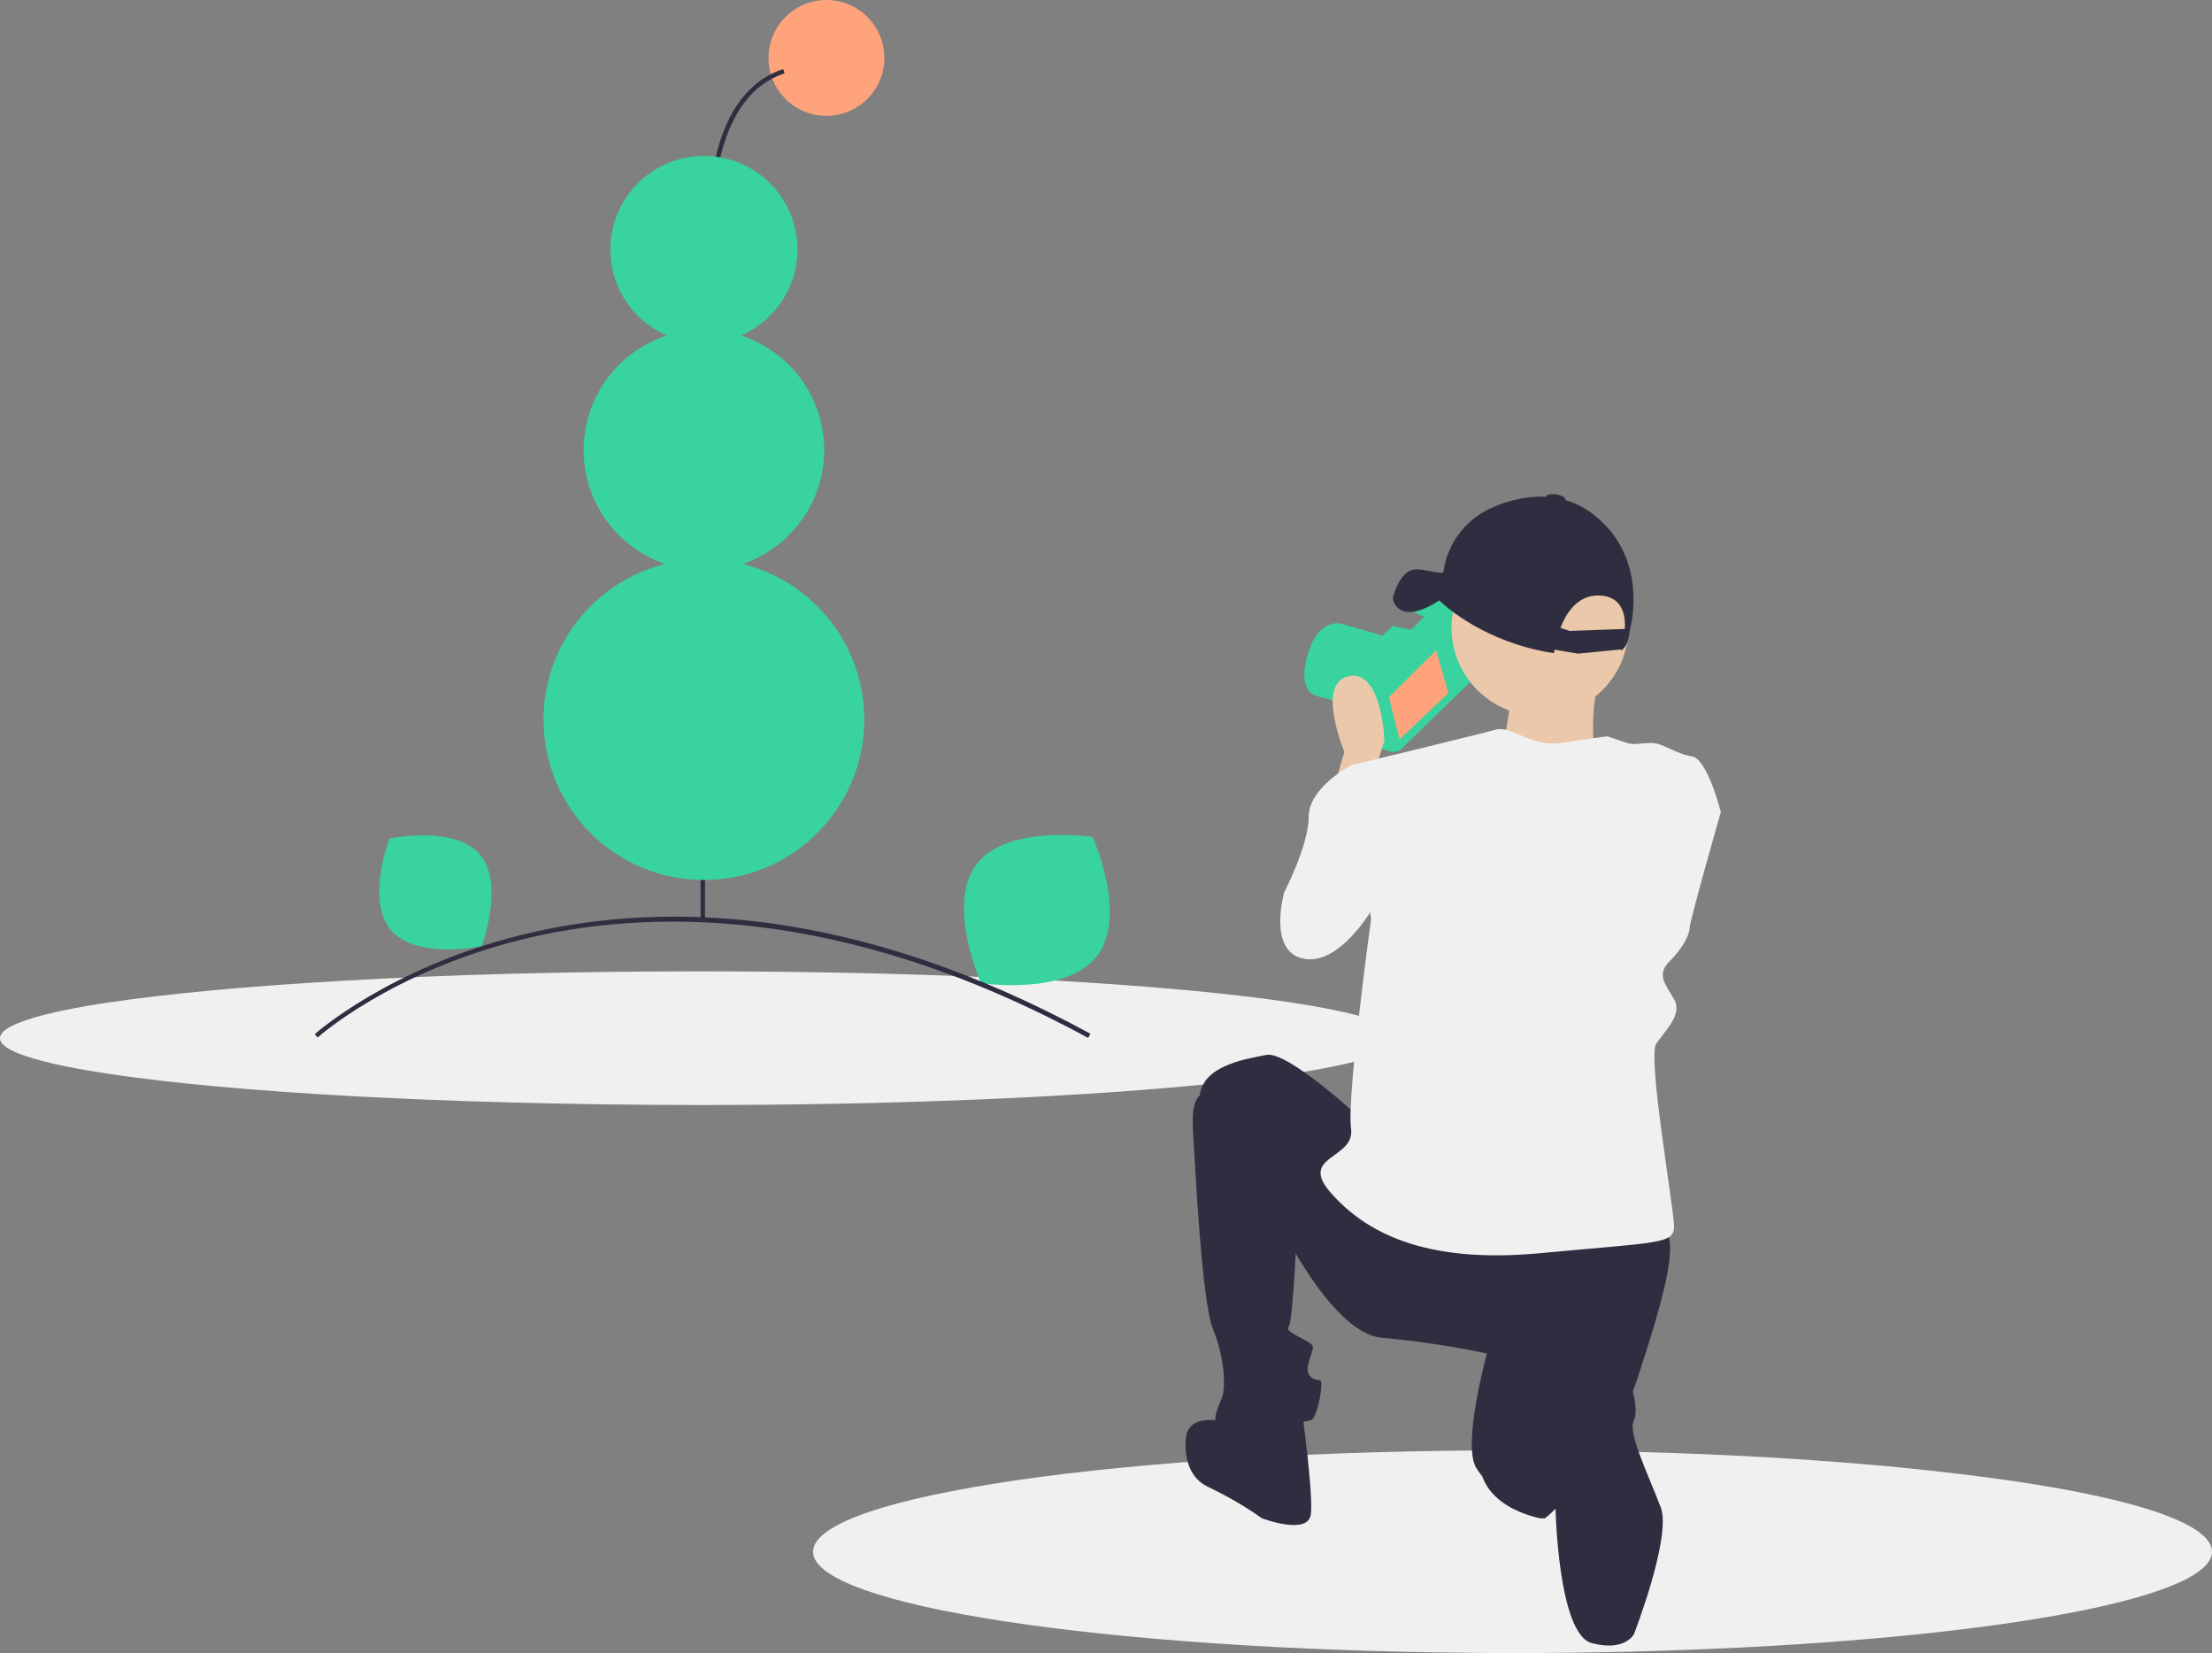 <?xml version="1.0" encoding="utf-8"?>
<!-- Generator: Adobe Illustrator 23.0.2, SVG Export Plug-In . SVG Version: 6.00 Build 0)  -->
<svg version="1.1" id="a16eab0f-bf37-4f1b-963b-005ab00945e2"
	 xmlns="http://www.w3.org/2000/svg" xmlns:xlink="http://www.w3.org/1999/xlink" x="0px" y="0px" viewBox="0 0 993 742"
	 style="enable-background:new 0 0 993 742;" xml:space="preserve">
<rect x="0" y="0" width="993" height="742" fill="#808080" stroke="none"/>
<style type="text/css">
	.st0{fill:#F0F0F0;}
	.st1{fill:#38D39F;}
	.st2{fill:#FFA37C;}
	.st3{fill:none;stroke:#38D39F;stroke-miterlimit:10;}
	.st4{fill:#EAC8A9;}
	.st5{fill:#2F2E41;}
</style>
<title>photo_session</title>
<path class="st0" d="M993,696.5c0,4.1-3.8,8.1-10.8,11.9C946.2,727.7,824.1,742,679,742c-5.7,0-11.4,0-17-0.1
	c-165.5-1.3-297-21.1-297-45.4c0-25.1,140.6-45.5,314-45.5c47.5,0,92.5,1.5,132.9,4.3c10.1,0.7,20,1.5,29.5,2.3
	c4,0.3,7.9,0.7,11.7,1.1c18.1,1.8,34.9,3.8,50.1,6c7.4,1.1,14.4,2.2,21,3.4c17.2,3.1,31.6,6.5,42.8,10.2
	C983.7,683.9,993,690,993,696.5z"/>
<path class="st0" d="M628,466c0,16.6-140.6,30-314,30c-28.7,0-56.4-0.4-82.8-1.1c-101.7-2.6-182.9-10.1-215.6-19.6
	C5.5,472.4,0,469.3,0,466c0-3.7,7.2-7.3,20.3-10.6c7.6-1.9,17.3-3.8,28.8-5.5c0.1,0,0.2,0,0.3,0c26.2-3.9,61.6-7.2,103.4-9.6
	C199.9,437.5,255,436,314,436C487.4,436,628,449.4,628,466z"/>
<path class="st1" d="M613.7,318.7l-22.9-6.4c0,0-9-1.8-3.5-19.3s16.4-12.6,16.4-12.6l20.3,5.9l8,2.5l-11.3,15.9l-0.9,10.6
	L613.7,318.7z"/>
<polygon class="st1" points="658,272.4 665.2,301.1 628.4,336.8 625.2,337.6 616.8,335.2 609.6,306.5 616.8,298.8 609.4,296.9 
	625.3,281.5 633.6,283.2 640.2,276.6 635.7,274.8 635.3,273.1 640.8,268.8 "/>
<polygon class="st2" points="623.5,312.9 628.3,331.9 650.2,311.1 644.7,291.9 "/>
<polygon class="st3" points="658,272.4 659,276.4 622.4,312 619.2,312.8 611,310.6 610.6,310.6 609.6,306.5 616.8,298.8 
	609.4,296.9 625.3,281.5 633.6,283.2 640.2,276.6 635.7,274.8 635.3,273.1 640.8,268.8 "/>
<ellipse transform="matrix(0.97 -0.243 0.243 0.97 -46.866 163.856)" class="st1" cx="641.1" cy="272" rx="3" ry="2.1"/>
<ellipse transform="matrix(0.97 -0.243 0.243 0.97 -55.032 159.121)" class="st1" cx="617.8" cy="302.8" rx="3" ry="2.1"/>
<path class="st4" d="M598.5,354.5l5-17c0,0-13-31,2-34s16,29,16,29l-6,19L598.5,354.5z"/>
<circle class="st4" cx="691.3" cy="281.7" r="39.7"/>
<path class="st4" d="M678.5,309.8c0,0-2.3,29.2-8.2,31.5s63.1,18.7,63.1,18.7l-17.5-19.9c0,0-3.5-30.4,4.7-37.4L678.5,309.8z"/>
<path class="st0" d="M622.5,345.5l-16-2c0,0-19,10-19,23s-11,34-11,34s-8,28,10,30s34-30,34-30L622.5,345.5z"/>
<path class="st5" d="M613.5,504.5c0,0-35-33-45-31s-30,5-30,20s33,50,33,50s25,55,49,57c15.8,1.4,31.5,3.8,47,7c0,0-11,40-5,51
	s29,24,31,23s30-27,42-64s20-65,9-67S613.5,504.5,613.5,504.5z"/>
<path class="st5" d="M541.5,490.5c0,0-7-1-6,16s4,78,9,90s6,26,4,31s-6,13,1,14s36-3,39-4s6-18,4-18s-7-1-5-8s3-7,0-9s-11-5-9-7
	s4-49,4-49L541.5,490.5z"/>
<path class="st5" d="M551.5,638.5c0,0-17-5-19,6c0,0-3,17,10,23c8.4,4,16.4,8.6,24,14c0,0,21,8,22-2s-4-46-4-46L551.5,638.5z"/>
<path class="st5" d="M664.5,650.5l32-26c0,0-6,32,2,38l3.7,10.7l-10.2,8.4C691.9,681.6,660.5,676.5,664.5,650.5z"/>
<path class="st5" d="M709.5,606.5c0,0-21,6-18,27s6.8,43.8,6.8,43.8s1.2,56.2,16.2,60.2s19-4,19-4s17.1-43.9,12-57
	c-6.1-15.9-14.9-33.6-12-39C736.4,632.2,731.5,603.5,709.5,606.5z"/>
<path class="st0" d="M721.5,330.5c0,0-8,1-21,3s-22-8-29-6s-65,16-65,16l9,69c0,0-11,80-9,94s-24,12-9,29s41,32,94,27s60-4,60-12
	s-12-76-8-82s12-13,8-20s-8-11-2-17s9-12,9-15s14-52,14-52s-6-24-13-25s-13-6-18-6s-8,1-11,0L721.5,330.5z"/>
<path class="st5" d="M634.2,274.6c4.6-0.6,9.4-3.4,11.9-5.1c2.9,2.8,20.8,19,51.5,23.7c0,0,0.1-0.6,0.2-1.6l10.5,1.8l19.5-1.9
	c-0.1,0.3-0.2,0.5-0.2,0.5s2.8-0.8,3.7-7c0.2-1.2,0.4-2.4,0.7-3.6c1.6-7.1,5.4-32.9-16.2-50.1c-15.7-12.5-33.8-8.6-45.2-3.8
	c-9.4,3.9-16.8,11.4-20.5,20.9c-0.9,2.3-1.6,4.8-1.9,7.3l-0.4,1.3c-3.5,0.5-10.4-2.4-14.2-1.1c-5.1,1.9-7.6,9.6-8.2,11.9
	S627.5,275.5,634.2,274.6z M700.5,281.8c2.8-7.1,8-14.9,17.6-14.5c9.9,0.4,11.7,8.3,11.3,15l-24.7,0.9L700.5,281.8z"/>
<ellipse transform="matrix(0.168 -0.986 0.986 0.168 360.325 874.832)" class="st5" cx="698.6" cy="223.9" rx="1.7" ry="4.4"/>
<circle class="st2" cx="371" cy="26" r="26"/>
<path class="st5" d="M328,191.2c-0.1-0.4-8.8-35.5-10.3-72.6c-0.9-21.8,0.9-40,5.2-54.1c5.5-17.8,15.2-29.1,28.7-33.5l0.6,1.9
	c-29.4,9.6-33.9,51.9-32.6,85.6c1.5,36.8,10.1,71.8,10.2,72.2L328,191.2z"/>
<path class="st1" d="M438.4,387.9c-13.8,18.1,2,53.4,2,53.4s38.2,5.9,52.1-12.2s-2-53.4-2-53.4S452.2,369.8,438.4,387.9z"/>
<path class="st1" d="M175.6,417.6c11.4,13.3,40.6,7.1,40.6,7.1s10.6-27.9-0.8-41.2s-40.6-7.1-40.6-7.1S164.1,404.2,175.6,417.6z"/>
<path class="st5" d="M488.5,465.9c-111.8-60.8-199.9-57.6-254.2-44.2c-58.7,14.5-91.4,43.7-91.7,44l-1.3-1.5
	c0.3-0.3,33.4-29.8,92.6-44.5c34.7-8.6,71.6-10.5,109.5-5.6c47.3,6.1,96.5,22.9,146.1,49.9L488.5,465.9z"/>
<rect x="314.5" y="287" class="st5" width="2" height="125.6"/>
<circle class="st1" cx="316" cy="323" r="72"/>
<circle class="st1" cx="316" cy="202" r="54"/>
<circle class="st1" cx="316" cy="112" r="42"/>
</svg>
